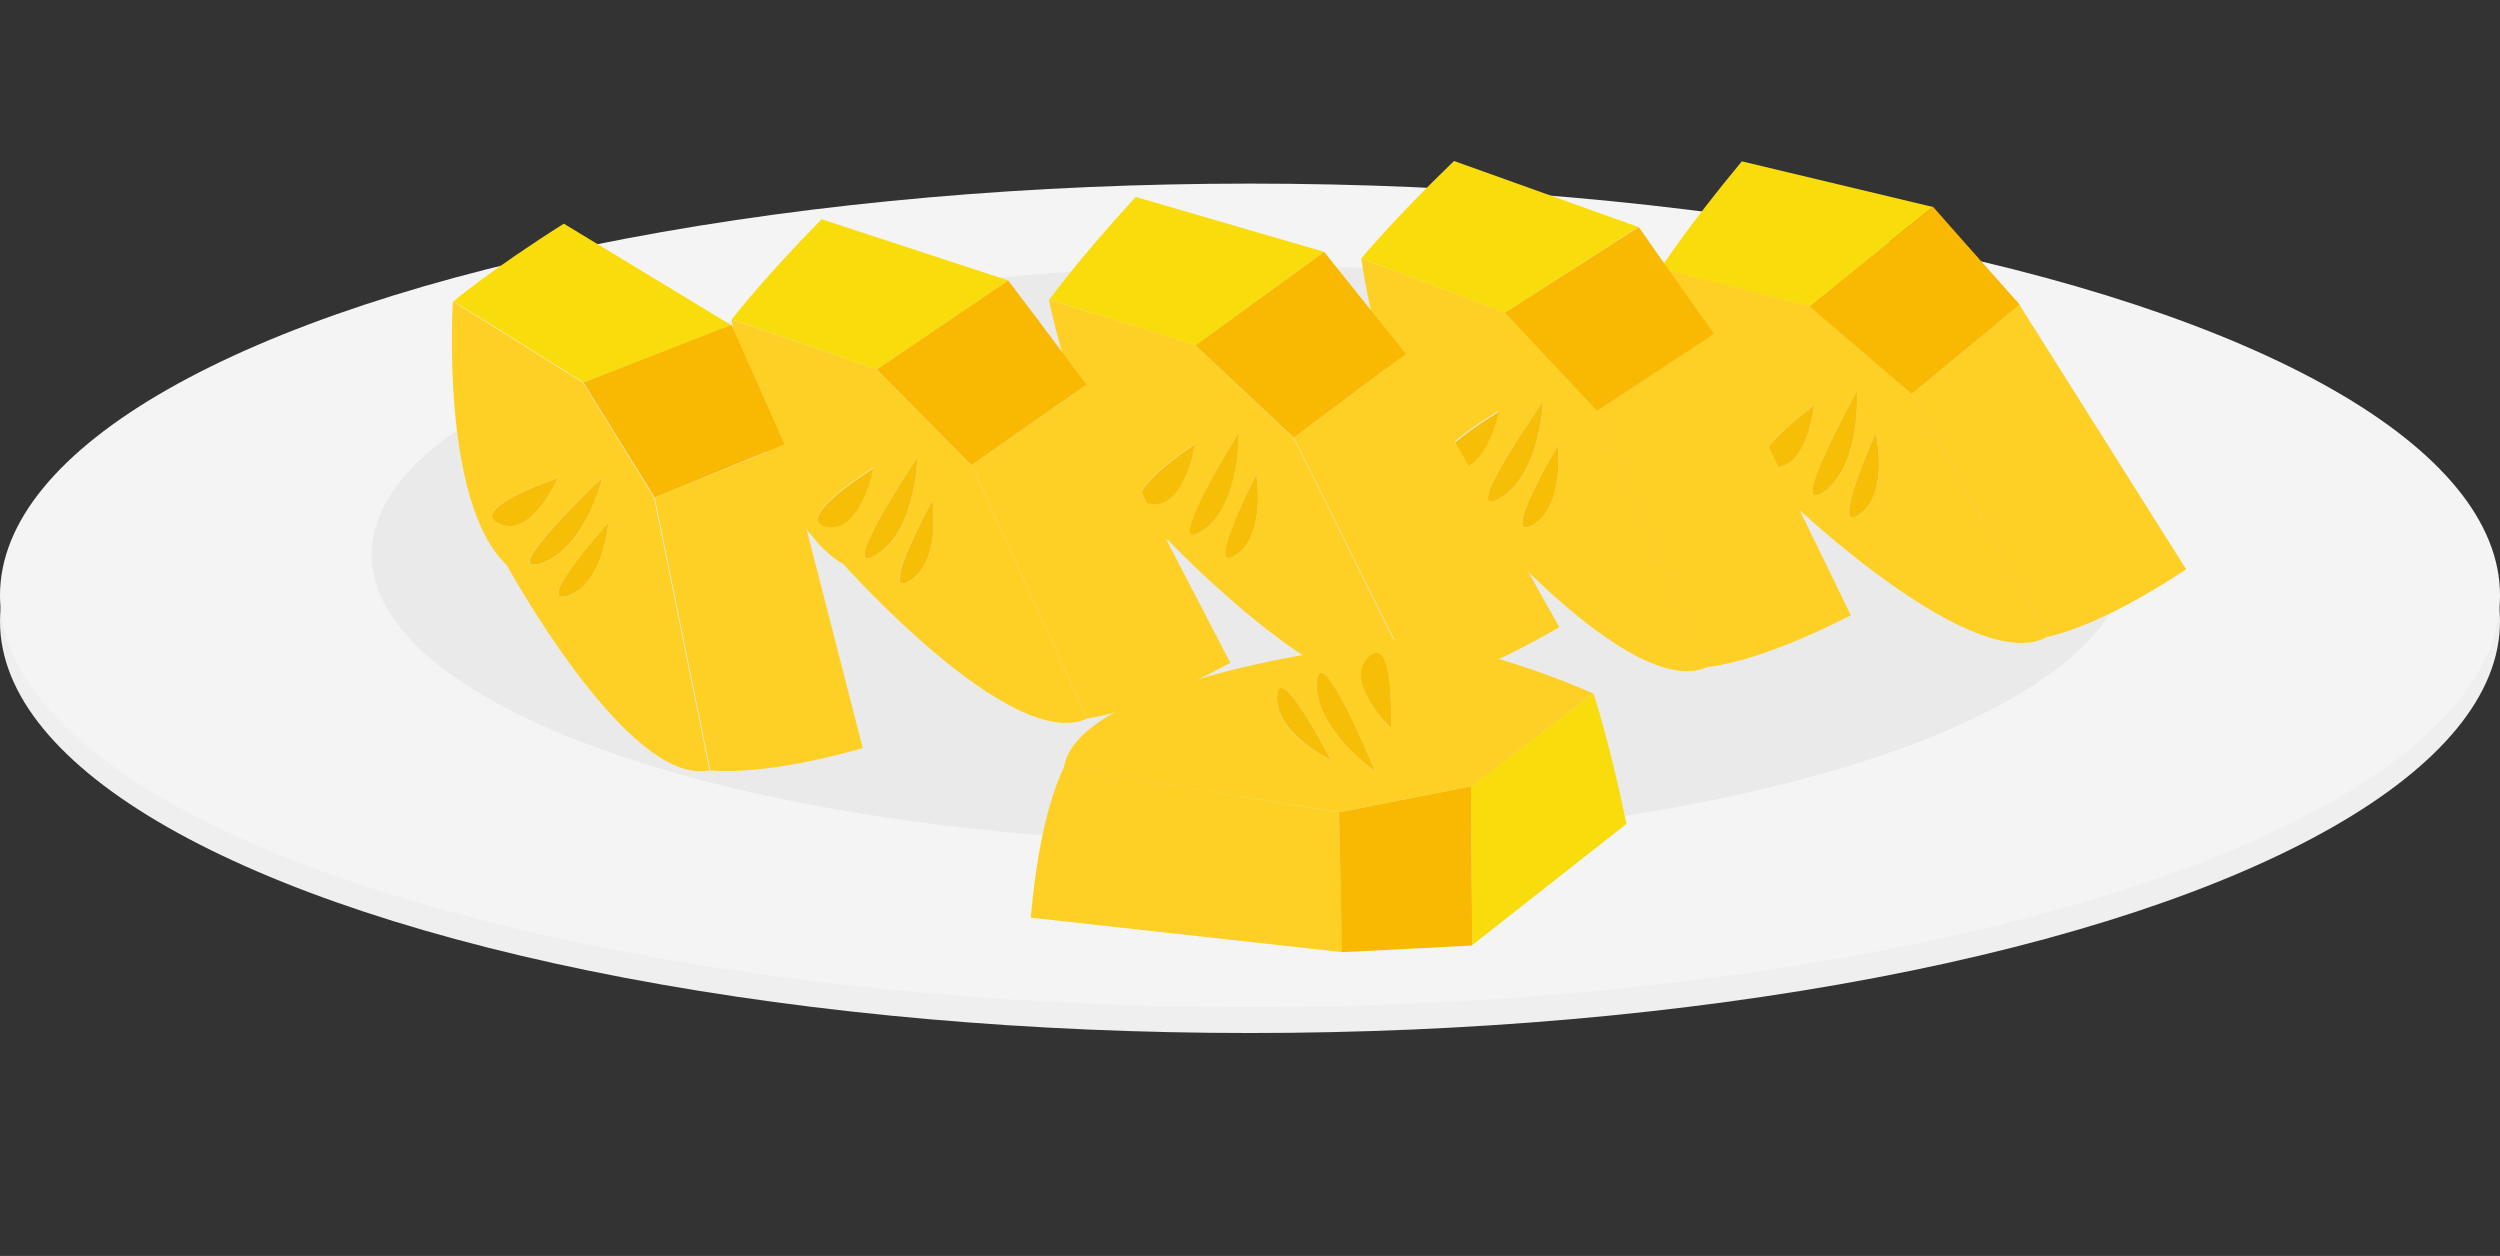 <?xml version="1.0" encoding="utf-8"?>
<!-- Generator: Adobe Illustrator 22.1.0, SVG Export Plug-In . SVG Version: 6.00 Build 0)  -->
<svg version="1.1" id="Promegranade" xmlns="http://www.w3.org/2000/svg" xmlns:xlink="http://www.w3.org/1999/xlink" x="0px"
	 y="0px" viewBox="0 0 674 338.6" style="enable-background:new 0 0 674 338.6;" xml:space="preserve">
<rect x="0" y="0" width="674" height="338.6" fill="#333333" stroke="none"/>
<style type="text/css">
	.st0{fill:#EFEFEF;}
	.st1{fill:#F4F4F4;}
	.st2{fill:#EAEAEA;}
	.st3{fill:#FECF25;}
	.st4{fill:#F9DC0B;}
	.st5{fill:#F7BE08;}
	.st6{fill:#F9B903;}
</style>
<g>
	<g id="Plate_1_">
		<ellipse class="st0" cx="337" cy="167.5" rx="337" ry="111"/>
		<ellipse class="st1" cx="337" cy="160.5" rx="337" ry="111"/>
		<ellipse class="st2" cx="337" cy="149.5" rx="236.8" ry="77.9"/>
	</g>
	<g>
		<path class="st3" d="M515.4,106.2l36.7,65.5c10.4-2.5,23.1-8.9,37.3-18.2l-45-71.4L515.4,106.2z"/>
		<path class="st4" d="M487.8,82.6l33.3-26.8l-51.5-12.3c-14.8,17.8-21.9,28.9-21.9,28.9L487.8,82.6z"/>
		<path class="st3" d="M447.6,72.3c0,0,13.1,52.8,35.5,63.3c0,0,49.5,47.3,69,36l-36.7-65.5l-27.6-23.6L447.6,72.3z M477.7,125.9
			c-9.5-1.3,11.4-16.6,11.4-16.6S487.2,127.2,477.7,125.9z M501.3,138.7c-8.2,5.8,4.4-22,4.4-22S509.6,132.8,501.3,138.7z
			 M491.7,132.6c-10.2,7.3,8.9-27.1,8.9-27.1S501.9,125.4,491.7,132.6z"/>
		<path class="st5" d="M489.1,109.3c0,0-20.9,15.3-11.4,16.6C487.2,127.2,489.1,109.3,489.1,109.3z"/>
		<path class="st5" d="M501.3,138.7c8.2-5.8,4.4-22,4.4-22S493.1,144.6,501.3,138.7z"/>
		<path class="st5" d="M491.7,132.6c10.2-7.3,8.9-27.1,8.9-27.1S481.4,140,491.7,132.6z"/>
		<polygon class="st6" points="530.1,65.9 521.1,55.7 487.8,82.6 515.4,106.2 544.5,82.1 		"/>
	</g>
	<g>
		<path class="st3" d="M430.6,110.8l29.4,69.1c10.5-1.3,23.9-6.4,39-14l-37-76L430.6,110.8z"/>
		<path class="st4" d="M405.7,84.3l36-23.1L392,43.4c-16.7,16.1-25,26.3-25,26.3L405.7,84.3z"/>
		<path class="st3" d="M367,69.7c0,0,7.3,53.8,28.4,66.8c0,0,44,52.4,64.7,43.4l-29.4-69.1l-24.9-26.5L367,69.7z M390.9,126.1
			c-9.3-2.3,13.1-15.3,13.1-15.3S400.3,128.6,390.9,126.1z M413.1,141.6c-8.8,4.9,6.9-21.5,6.9-21.5S421.9,136.6,413.1,141.6z
			 M404.2,134.4c-11,6.1,11.8-26.1,11.8-26.1S415.2,128.4,404.2,134.4z"/>
		<path class="st5" d="M404.2,111c0,0-22.4,13-13.1,15.3C400.3,128.6,404.2,111,404.2,111z"/>
		<path class="st5" d="M413.1,141.6c8.8-4.9,6.9-21.5,6.9-21.5S404.3,146.5,413.1,141.6z"/>
		<path class="st5" d="M404.2,134.4c11-6.1,11.8-26.1,11.8-26.1S393.1,140.7,404.2,134.4z"/>
		<polygon class="st6" points="449.5,72.2 441.8,61.2 405.7,84.3 430.6,110.8 462.1,90 		"/>
	</g>
	<g>
		<path class="st3" d="M348.8,118l33.5,67.3c10.4-1.9,23.5-7.8,38.1-16.2L379,95.4L348.8,118z"/>
		<path class="st4" d="M322.3,93.1L357,67.9l-50.8-14.8c-15.7,17-23.3,27.7-23.3,27.7L322.3,93.1z"/>
		<path class="st3" d="M282.8,80.8c0,0,10.5,53.3,32.3,65c0,0,47.1,49.7,67,39.5L348.7,118l-26.5-25L282.8,80.8z M310,135.7
			c-9.5-1.8,12.2-16.1,12.2-16.1S319.5,137.6,310,135.7z M333.1,149.7c-8.4,5.4,5.6-21.8,5.6-21.8S341.5,144.3,333.1,149.7z
			 M323.8,143.3c-10.6,6.7,10.2-26.7,10.2-26.7S334.3,136.4,323.8,143.3z"/>
		<path class="st5" d="M322.2,119.7c0,0-21.7,14.3-12.2,16.1C319.5,137.6,322.2,119.7,322.2,119.7z"/>
		<path class="st5" d="M333.1,149.7c8.4-5.4,5.6-21.8,5.6-21.8S324.6,155.2,333.1,149.7z"/>
		<path class="st5" d="M323.8,143.3c10.6-6.7,10.2-26.7,10.2-26.7S313.1,150,323.8,143.3z"/>
		<polygon class="st6" points="365.4,78.4 357,67.9 322.3,93.1 348.8,118 379,95.4 		"/>
	</g>
	<g>
		<path class="st3" d="M261.9,125.4l31.2,68.3c10.5-1.6,23.7-7,38.6-15l-38.9-74.9L261.9,125.4z"/>
		<path class="st4" d="M236.4,99.6l35.4-24l-50.3-16.5c-16.2,16.5-24.2,27-24.2,27L236.4,99.6z"/>
		<path class="st3" d="M197.2,86.1c0,0,8.7,53.7,30.2,66c0,0,45.4,51.2,65.7,41.6l-31.2-68.3l-25.5-25.8L197.2,86.1z M222.8,141.8
			c-9.3-2.1,12.7-15.7,12.7-15.7S232.1,143.9,222.8,141.8z M245.2,156.6c-8.7,5.2,6.2-21.7,6.2-21.7S253.9,151.4,245.2,156.6z
			 M236.1,149.7c-10.9,6.5,11.2-26.3,11.2-26.3S247,143.4,236.1,149.7z"/>
		<path class="st5" d="M235.5,126.3c0,0-22,13.5-12.7,15.7C232.1,143.9,235.5,126.3,235.5,126.3z"/>
		<path class="st5" d="M245.2,156.6c8.7-5.2,6.2-21.7,6.2-21.7S236.6,161.8,245.2,156.6z"/>
		<path class="st5" d="M236.1,149.7c10.9-6.5,11.2-26.3,11.2-26.3S225.2,156.2,236.1,149.7z"/>
		<polygon class="st6" points="279.9,86.3 271.8,75.6 236.4,99.6 261.9,125.4 292.9,103.7 		"/>
	</g>
	<g>
		<path class="st3" d="M361,219l-74.2-12.1c-4.5,9.6-7.4,23.6-8.9,40.5l84,9.3L361,219z"/>
		<path class="st4" d="M396.6,212l0.3,42.8l41.6-32.7c-4.7-22.7-8.9-35.1-8.9-35.1L396.6,212z"/>
		<path class="st3" d="M429.6,187c0,0-49.4-22.6-71.6-11.5c0,0-67.8,9.3-71.2,31.5L361,219l35.7-7L429.6,187z M369,177.2
			c7-6.6,6,19.3,6,19.3S362.2,183.8,369,177.2z M344.3,187.7c0.5-10.1,14.5,17.2,14.5,17.2S343.7,197.9,344.3,187.7z M355,184
			c0.6-12.6,15.7,23.9,15.7,23.9S354.4,196.6,355,184z"/>
		<path class="st5" d="M375,196.4c0,0,1-25.9-6-19.3C362,183.7,375,196.4,375,196.4z"/>
		<path class="st5" d="M344.3,187.7c-0.5,10.1,14.5,17.2,14.5,17.2S344.8,177.6,344.3,187.7z"/>
		<path class="st5" d="M355,184c-0.6,12.6,15.7,23.9,15.7,23.9S355.7,171.4,355,184z"/>
		<polygon class="st6" points="383.4,255.6 396.9,254.9 396.6,212 361,219 361.8,256.7 		"/>
	</g>
	<g>
		<path class="st3" d="M176.5,134.1l15,73.6c10.6,0.8,24.6-1.4,41.1-6l-21-81.8L176.5,134.1z"/>
		<path class="st4" d="M157.3,103.1l39.9-15.4L152,60.3c-19.6,12.4-29.7,20.9-29.7,20.9L157.3,103.1z"/>
		<path class="st3" d="M122.1,81.2c0,0-3.5,54.2,14.5,71.1c0,0,32.7,60,54.7,55.4l-15-73.6l-19.1-30.9L122.1,81.2z M134.5,141.2
			c-8.7-4.1,15.9-12.3,15.9-12.3S143.2,145.3,134.5,141.2z M153.1,160.6c-9.6,3.1,10.9-19.7,10.9-19.7S162.7,157.5,153.1,160.6z
			 M145.7,151.9c-12.1,3.9,16.7-23.1,16.7-23.1S157.8,148.1,145.7,151.9z"/>
		<path class="st5" d="M150.4,128.9c0,0-24.5,8.2-15.9,12.3C143.2,145.3,150.4,128.9,150.4,128.9z"/>
		<path class="st5" d="M153.1,160.6c9.6-3.1,10.9-19.7,10.9-19.7S143.5,163.7,153.1,160.6z"/>
		<path class="st5" d="M145.7,151.9c12.1-3.9,16.7-23.1,16.7-23.1S133.8,155.7,145.7,151.9z"/>
		<polygon class="st6" points="202.7,100 197.2,87.6 157.3,103.1 176.5,134.1 211.5,119.8 		"/>
	</g>
</g>
</svg>
